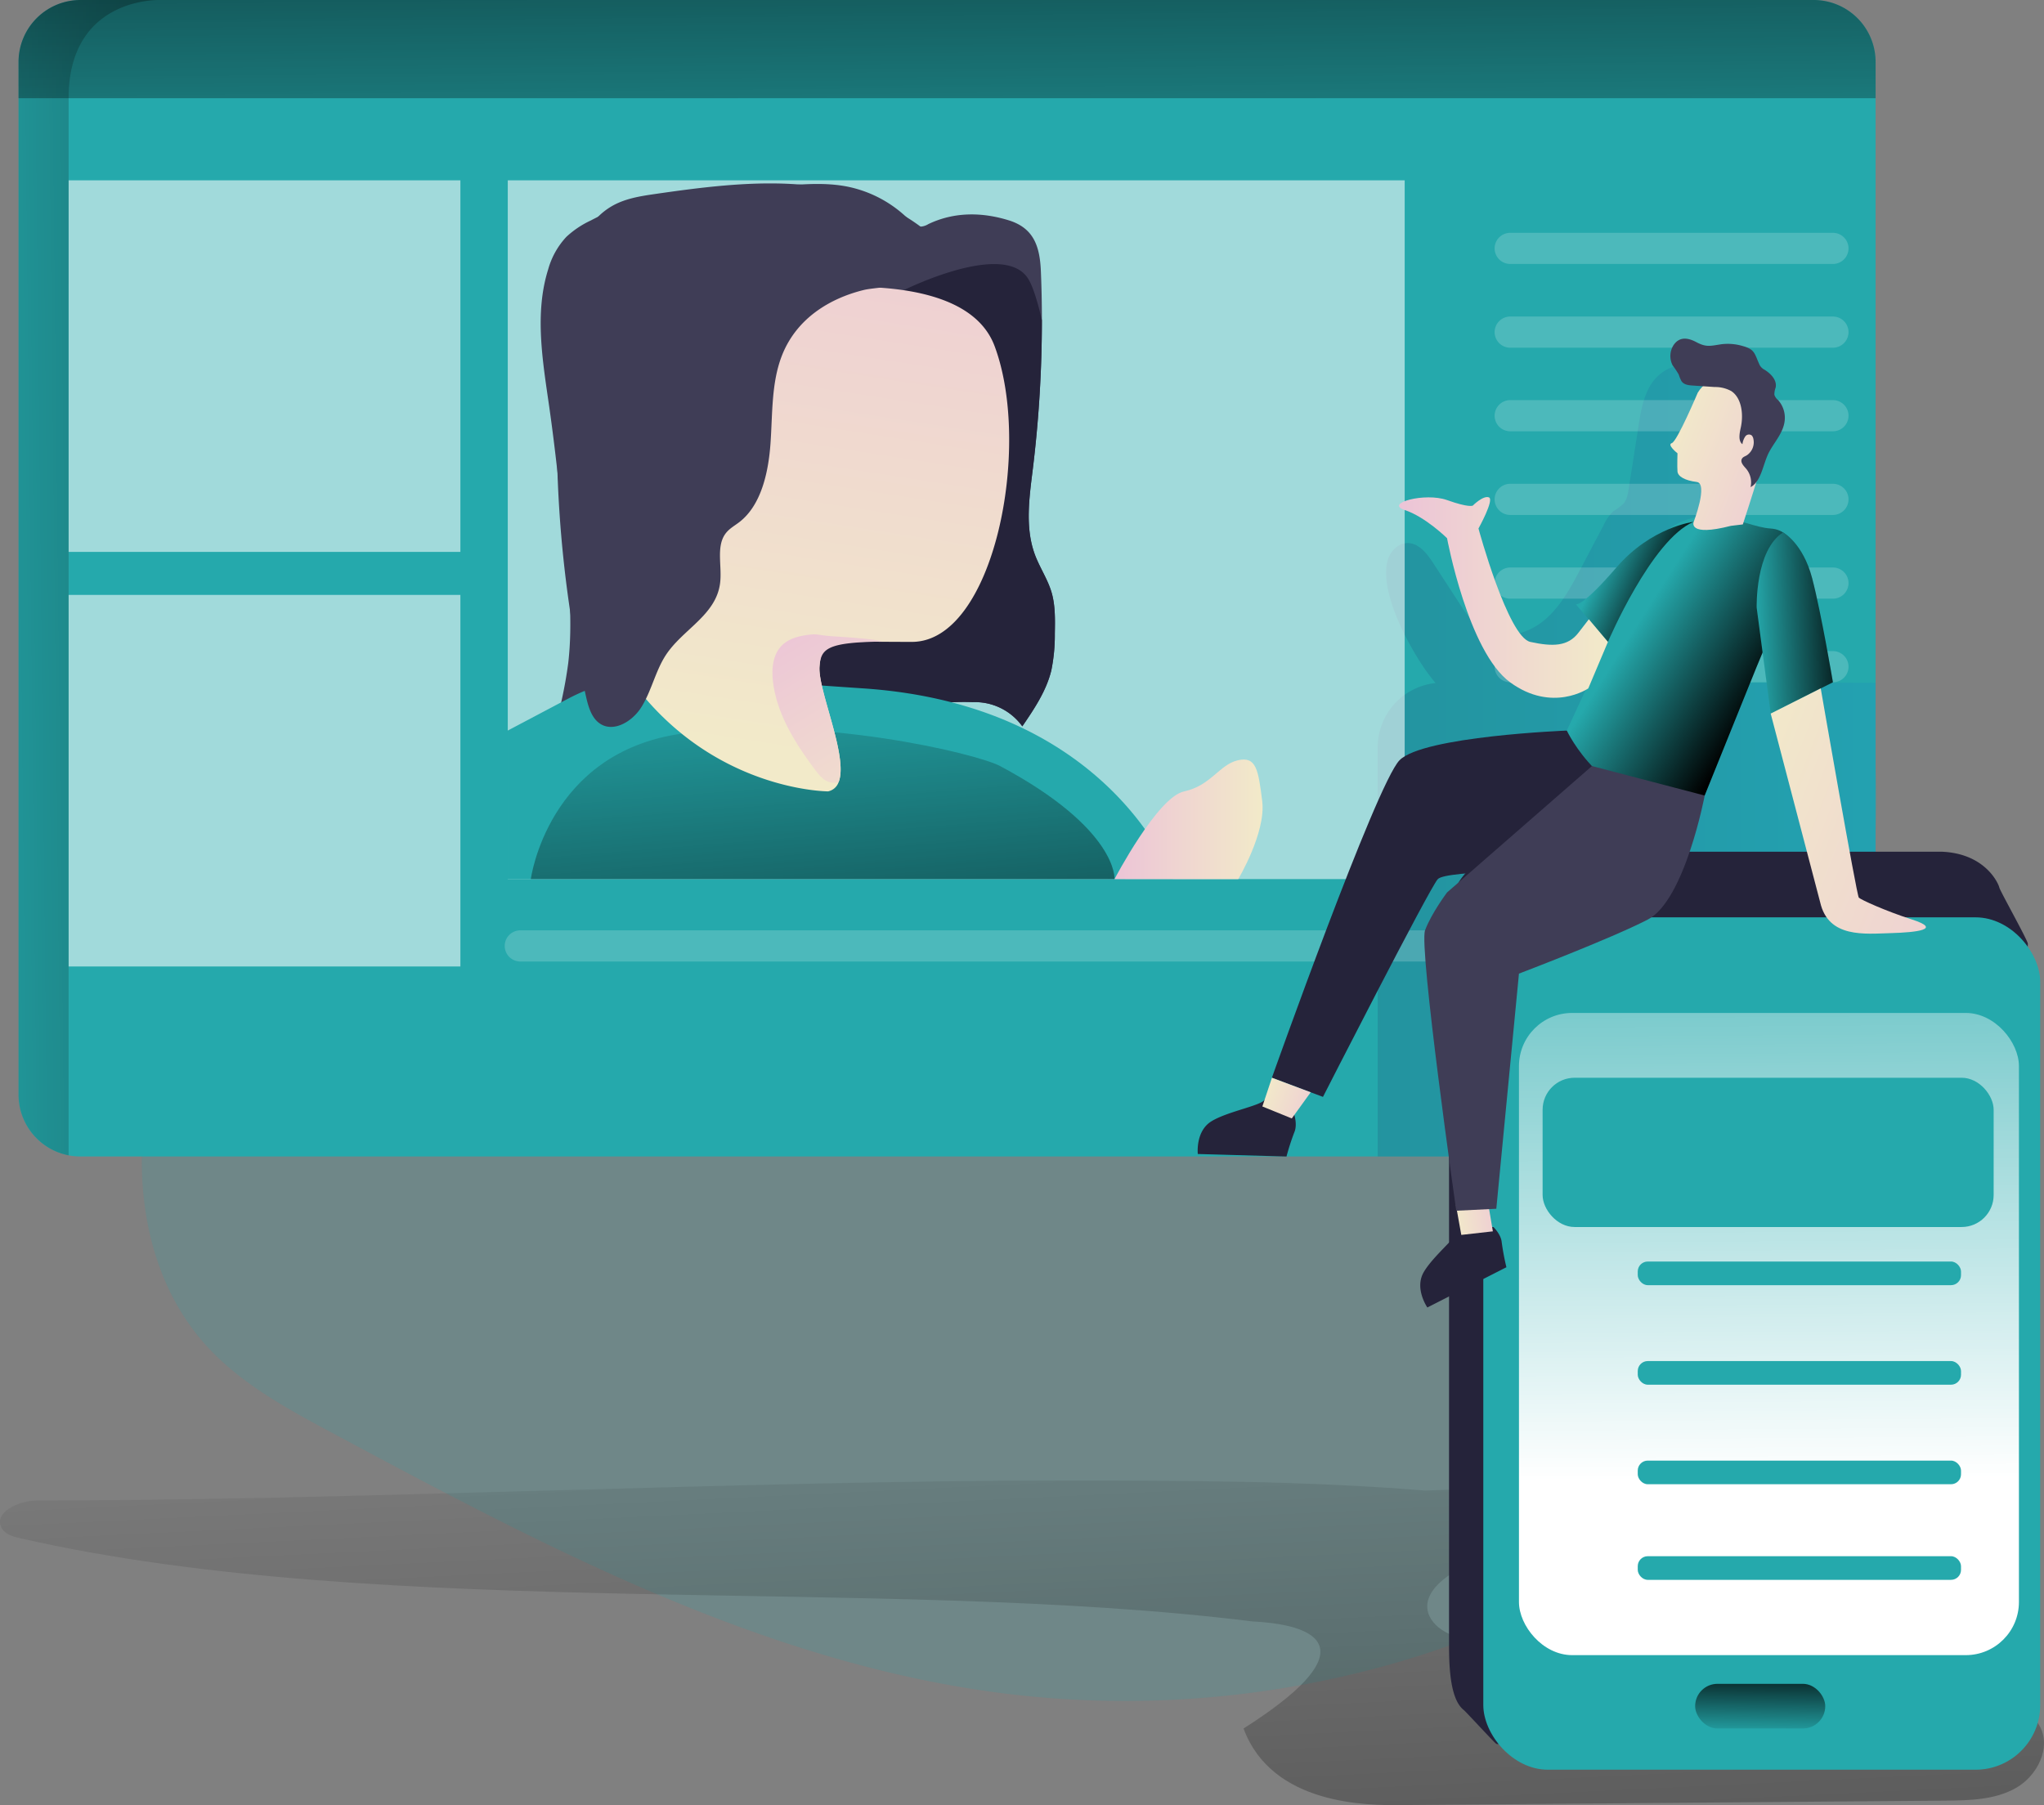 <svg id="Layer_1" data-name="Layer 1" xmlns="http://www.w3.org/2000/svg" xmlns:xlink="http://www.w3.org/1999/xlink" width="675.91" height="597" viewBox="0 0 675.91 597">
  <rect x="0" y="0" width="675.91" height="597" fill="#808080" stroke="none"/>
  <defs>
    <linearGradient id="linear-gradient" x1="349.76" y1="784.27" x2="332.87" y2="434.58" gradientUnits="userSpaceOnUse">
      <stop offset="0.01"/>
      <stop offset="0.97" stop-opacity="0"/>
    </linearGradient>
    <linearGradient id="linear-gradient-2" x1="551.68" y1="421.71" x2="716.32" y2="421.71" gradientTransform="translate(-96.1 -170)" gradientUnits="userSpaceOnUse">
      <stop offset="0" stop-color="#183866"/>
      <stop offset="1" stop-color="#1a7fc1"/>
    </linearGradient>
    <linearGradient id="linear-gradient-3" x1="583.41" y1="398.49" x2="585.3" y2="659.16" gradientTransform="translate(0 -170)" gradientUnits="userSpaceOnUse">
      <stop offset="0.02" stop-color="#fff" stop-opacity="0"/>
      <stop offset="1" stop-color="#fff"/>
    </linearGradient>
    <linearGradient id="linear-gradient-4" x1="2252.81" y1="1648.76" x2="2235.36" y2="1642.02" gradientTransform="translate(-2268.23 30.91) rotate(-28.61)" gradientUnits="userSpaceOnUse">
      <stop offset="0" stop-color="#ecc4d7"/>
      <stop offset="0.42" stop-color="#efd4d1"/>
      <stop offset="1" stop-color="#f2eac9"/>
    </linearGradient>
    <linearGradient id="linear-gradient-5" x1="407.83" y1="40.98" x2="410.02" y2="276.59" gradientTransform="translate(-96.1 -170)" xlink:href="#linear-gradient"/>
    <linearGradient id="linear-gradient-6" x1="679.19" y1="401.39" x2="636.81" y2="374.55" gradientTransform="translate(-96.1 -170)" xlink:href="#linear-gradient"/>
    <linearGradient id="linear-gradient-7" x1="439.7" y1="539.21" x2="417.93" y2="530.8" gradientTransform="translate(0 -170)" xlink:href="#linear-gradient-4"/>
    <linearGradient id="linear-gradient-8" x1="709.23" y1="374.99" x2="675.33" y2="376.4" gradientTransform="translate(-96.1 -170)" xlink:href="#linear-gradient"/>
    <linearGradient id="linear-gradient-9" x1="785.66" y1="469.95" x2="669.08" y2="424.91" gradientTransform="translate(-96.1 -170)" xlink:href="#linear-gradient-4"/>
    <linearGradient id="linear-gradient-10" x1="697.82" y1="333.78" x2="647.23" y2="314.24" gradientTransform="translate(-96.1 -170)" xlink:href="#linear-gradient-4"/>
    <linearGradient id="linear-gradient-11" x1="649.12" y1="365.74" x2="625.58" y2="354.91" gradientTransform="translate(-96.1 -170)" xlink:href="#linear-gradient"/>
    <linearGradient id="linear-gradient-12" x1="558.74" y1="367.59" x2="627.81" y2="367.59" gradientTransform="translate(-96.1 -170)" xlink:href="#linear-gradient-4"/>
    <linearGradient id="linear-gradient-13" x1="582.22" y1="48.83" x2="581.94" y2="22.93" gradientTransform="matrix(1, 0, 0, -1, 0, 598)" xlink:href="#linear-gradient"/>
    <linearGradient id="linear-gradient-14" x1="355.3" y1="358.47" x2="56.14" y2="361.76" gradientTransform="translate(-96.1 -170)" xlink:href="#linear-gradient"/>
    <linearGradient id="linear-gradient-15" x1="378.56" y1="589.77" x2="361.32" y2="375.89" gradientTransform="translate(-96.1 -170)" xlink:href="#linear-gradient"/>
    <linearGradient id="linear-gradient-16" x1="391.19" y1="185.64" x2="354.92" y2="419.63" gradientTransform="translate(-96.1 -170)" xlink:href="#linear-gradient-4"/>
    <linearGradient id="linear-gradient-17" x1="357.64" y1="373.22" x2="404.84" y2="449.18" gradientTransform="translate(-96.1 -170)" xlink:href="#linear-gradient-4"/>
    <linearGradient id="linear-gradient-18" x1="464.65" y1="440.97" x2="513.61" y2="440.97" gradientTransform="translate(-96.1 -170)" xlink:href="#linear-gradient-4"/>
  </defs>
  <title>8. Content Digital</title>
  <path d="M87.22,273.91c-15.39,26.55-31,53.65-37.49,83.65s-2.43,63.91,17.94,86.86c11.47,12.92,27,21.35,42.26,29.51,71.21,38.2,144.59,77.1,224.86,86.47A323.56,323.56,0,0,0,468,548c47.13-14.69,93.61-43.58,111.69-89.51,8.64-22,10.09-46,14.66-69.13,11.36-57.58,41.92-118.58,16.33-171.4-28-57.9-104.8-68-169.09-70.36-80.72-3-163.74-6.39-243.53,9.22C134.33,169.26,118.21,220.51,87.22,273.91Z" transform="translate(0)" fill="#25a9ac" opacity="0.18" style="isolation: isolate"/>
  <path d="M540.56,504.14c8.06-1.05,12.92-14.49-69.32-11.17-40-3.27-80.08-3.3-120.17-3.32-100.82-.07-238,6.67-338.81,6.61-6,0-14.69,4-11.63,9.22,1.18,2,3.7,2.72,6,3.24,121.27,27.71,284.06,12.21,407.51,27.53,25.45,1.3,35.29,11.15-2.92,35.41,9.37,25.45,41.2,25.42,51.62,25.33l180.45-1.47c8-.07,16.45-.24,23.41-4.23s11.63-13.17,7.88-20.27c-3.35-6.34-11.43-8.23-18.56-9-32.4-3.36-65.11,3-97.61,1-28.69-1.84-51.94-12.28-78.26-22.26C467.13,535.83,459.28,514.68,540.56,504.14Z" transform="translate(0)" opacity="0.56" fill="url(#linear-gradient)"/>
  <path d="M620.22,20.48V362a20.46,20.46,0,0,1-20.44,20.48H26.61A20.43,20.43,0,0,1,6.13,362.1V20.48A20.49,20.49,0,0,1,26.61,0H599.74A20.48,20.48,0,0,1,620.22,20.48Z" transform="translate(0)" fill="#25a9ac"/>
  <path d="M428,368.73s1.08,3.3,0,5.76a80.13,80.13,0,0,0-2.58,8l-29.33-.83s-.82-7.5,4.45-10.78,16.25-5.14,17.62-7.14Z" transform="translate(0)" fill="#25233a"/>
  <path d="M620.22,225.87V362a20.46,20.46,0,0,1-20.44,20.48H455.58V247.16a21.37,21.37,0,0,1,19.15-21.26c-1-1.15-1.91-2.33-2.79-3.56-5.87-8.07-16.11-26.83-13-37.2.88-2.92,3.46-5.5,6.5-5.53,3.76,0,6.46,3.48,8.51,6.64l8.76,13.46c2,3.11,4.13,6.3,7.26,8.3,6.09,3.9,14.51,2,20.17-2.46s9.19-11.09,12.57-17.49l7.61-14.43a14.29,14.29,0,0,1,3.28-4.6,29.36,29.36,0,0,0,3.13-2.31c1.24-1.34,1.57-3.25,1.85-5.06l3.24-20.75c.74-4.69,1.52-9.53,4-13.56s7.17-7.12,11.84-6.27c4.29.77,7.47,4.65,8.74,8.83s1,8.63.63,13l-1.65,22.57,4.4-.42c2.12,5.61-1.11,11.73-1.38,17.73-.33,7,3.2,14.8-.88,20.47-2.75,3.82-8.45,5.58-9.42,10.19-.73,3.48,1.71,7.22.44,10.55a6.05,6.05,0,0,1-1.1,1.8h60.91A14.62,14.62,0,0,1,620.22,225.87Z" transform="translate(0)" opacity="0.19" fill="url(#linear-gradient-2)" style="isolation: isolate"/>
  <path d="M596.77,318H172.06a5.16,5.16,0,0,1-5.16-5.15h0a5.16,5.16,0,0,1,5.16-5.16H596.77a5.16,5.16,0,0,1,5.16,5.16h0A5.16,5.16,0,0,1,596.77,318Z" transform="translate(0)" fill="#fff" opacity="0.18" style="isolation: isolate"/>
  <path d="M642,563.58H500.53c-4.12,0-2.56,15.1-5.83,13.07-.67-.42-10-10.6-10.65-11.09-5-3.91-4.88-16.52-4.88-23.35V303.05a21.36,21.36,0,0,1,21.35-21.37H642c14.72.56,18.94,10.81,19.13,11.84s9.44,17.52,9.44,18.62l-7.21,230.07A21.36,21.36,0,0,1,642,563.58Z" transform="translate(0)" fill="#25233a"/>
  <rect x="490.5" y="303.39" width="184.16" height="281.9" rx="21.37" fill="#25a9ac"/>
  <rect x="502.29" y="335.01" width="165.33" height="212.39" rx="17.58" fill="url(#linear-gradient-3)"/>
  <path d="M493.84,405.81s2.52,2.38,2.75,5.06a82.44,82.44,0,0,0,1.55,8.24L472,432.42s-4.31-6.2-1.25-11.6,11.8-12.28,12-14.7Z" transform="translate(0)" fill="#25233a"/>
  <polygon points="481.45 398.57 483.22 408.42 493.66 407.24 491.95 397.08 481.45 398.57" fill="url(#linear-gradient-4)"/>
  <path d="M620.22,20.48v12H6.13v-12A20.49,20.49,0,0,1,26.61,0H599.74A20.48,20.48,0,0,1,620.22,20.48Z" transform="translate(0)" fill="url(#linear-gradient-5)"/>
  <rect x="167.91" y="59.64" width="296.59" height="231.1" fill="#fff" opacity="0.57" style="isolation: isolate"/>
  <path d="M348.81,209.55a58.45,58.45,0,0,1-1.16,12.17c-1.64,6.78-5.65,12.73-9.59,18.5a19.29,19.29,0,0,0-16.4-8c-9.3-.38-18.52,1.1-27.71,2.91-14.21,2.78-28.36,6.34-42.68,5.05-7.25-.66-14.37-2.55-21.65-2.81-14.14-.53-27.67,5.08-41.16,9.35-2.12.67-5.12.92-5.89-1.17a4.38,4.38,0,0,1,.2-2.79,144.1,144.1,0,0,0,5.13-23.42c1.56-13.48.2-27.11-1.18-40.61-1.49-14.73-3-29.47-5.09-44.13-2.17-15.16-4.94-30.93-.35-45.54a25.91,25.91,0,0,1,6-10.72,31,31,0,0,1,8.08-5.42A78.7,78.7,0,0,1,213.2,66.1a114.1,114.1,0,0,1,16.47-2.19l28.48-2.39c7.36-.62,14.84-1.23,22.08.2A40.07,40.07,0,0,1,300.84,72.9c.9.91,1.87,1.94,3.14,2.07a5.59,5.59,0,0,0,3-.85c8.51-4.08,17.73-4,26.6-1.25,8.32,2.58,10.32,8.67,10.63,17.13q.33,7.92.32,15.83a405.45,405.45,0,0,1-3,49.26c-1.17,9.5-2.63,19.43.72,28.4,1.58,4.2,4.16,8,5.45,12.29S348.9,204.93,348.81,209.55Z" transform="translate(0)" fill="#3f3d56"/>
  <path d="M348.81,209.55a58.45,58.45,0,0,1-1.16,12.17c-1.64,6.78-5.65,12.73-9.59,18.5a19.29,19.29,0,0,0-16.4-8c-9.3-.38-18.52,1.1-27.71,2.91L259.77,224.4l7.46-55.82L298.79,96s33.5-16.77,41.31-3.64c1.49,2.5,3,7.33,4.43,13.52a405.45,405.45,0,0,1-3,49.26c-1.17,9.5-2.63,19.43.72,28.4,1.58,4.2,4.16,8,5.45,12.29S348.9,204.93,348.81,209.55Z" transform="translate(0)" fill="#25233a"/>
  <rect x="22.69" y="59.64" width="129.55" height="122.89" fill="#fff" opacity="0.57" style="isolation: isolate"/>
  <rect x="22.69" y="196.75" width="129.55" height="122.89" fill="#fff" opacity="0.57" style="isolation: isolate"/>
  <path d="M606.11,87.3H499.39a5.16,5.16,0,0,1-5.15-5.16h0A5.16,5.16,0,0,1,499.39,77H606.11a5.16,5.16,0,0,1,5.16,5.15h0A5.16,5.16,0,0,1,606.11,87.3Z" transform="translate(0)" fill="#fff" opacity="0.18" style="isolation: isolate"/>
  <path d="M606.11,115H499.39a5.16,5.16,0,0,1-5.15-5.16h0a5.17,5.17,0,0,1,5.15-5.15H606.11a5.16,5.16,0,0,1,5.16,5.15h0A5.16,5.16,0,0,1,606.11,115Z" transform="translate(0)" fill="#fff" opacity="0.18" style="isolation: isolate"/>
  <path d="M606.11,142.64H499.39a5.16,5.16,0,0,1-5.15-5.16h0a5.17,5.17,0,0,1,5.15-5.15H606.11a5.16,5.16,0,0,1,5.16,5.15h0A5.16,5.16,0,0,1,606.11,142.64Z" transform="translate(0)" fill="#fff" opacity="0.18" style="isolation: isolate"/>
  <path d="M606.11,170.31H499.39a5.16,5.16,0,0,1-5.15-5.16h0a5.17,5.17,0,0,1,5.15-5.15H606.11a5.16,5.16,0,0,1,5.16,5.15h0A5.16,5.16,0,0,1,606.11,170.31Z" transform="translate(0)" fill="#fff" opacity="0.18" style="isolation: isolate"/>
  <path d="M606.11,198H499.39a5.16,5.16,0,0,1-5.15-5.16h0a5.17,5.17,0,0,1,5.15-5.15H606.11a5.16,5.16,0,0,1,5.16,5.15h0A5.16,5.16,0,0,1,606.11,198Z" transform="translate(0)" fill="#fff" opacity="0.18" style="isolation: isolate"/>
  <path d="M606.11,225.65H499.39a5.16,5.16,0,0,1-5.15-5.16h0a5.17,5.17,0,0,1,5.15-5.15H606.11a5.16,5.16,0,0,1,5.16,5.15h0A5.16,5.16,0,0,1,606.11,225.65Z" transform="translate(0)" fill="#fff" opacity="0.18" style="isolation: isolate"/>
  <path d="M518.12,241.62s-47.61,1.88-55.33,9.82-42.2,105-42.2,105l16.89,6.33s35.1-68.81,37.95-72,40.76-2.17,53.45-6.92S555.27,265,555.27,265Z" transform="translate(0)" fill="#25233a"/>
  <path d="M547.11,179.06l-29,62.56s12.25,26,37.15,23.33l8.44-1.84,17.2-42.62,13.71-32.82s.23-12.29-9.15-12.88S561.9,163.59,547.11,179.06Z" transform="translate(0)" fill="#25a9ac"/>
  <path d="M547.11,179.06l-29,62.56s12.25,26,37.15,23.33l8.44-1.84,17.2-42.62,13.71-32.82s.23-12.29-9.15-12.88S561.9,163.59,547.11,179.06Z" transform="translate(0)" fill="url(#linear-gradient-6)"/>
  <path d="M478.51,295.16l47.92-41.81,37.28,9.76s-6.55,34.65-18.8,41S502.29,322,502.29,322l-7.49,77.77-13.25.65s-12.42-87.07-10.31-92.74S478.51,295.16,478.51,295.16Z" transform="translate(0)" fill="#3f3d56"/>
  <polygon points="420.6 356.44 417.44 365.94 427.17 369.9 433.42 361.25 420.6 356.44" fill="url(#linear-gradient-7)"/>
  <path d="M589.68,176.11s6.51,3.48,9.56,15.12,6.87,34.42,6.87,34.42L585.53,236l-4.63-35S580.34,181.91,589.68,176.11Z" transform="translate(0)" fill="#25a9ac"/>
  <path d="M589.68,176.11s6.51,3.48,9.56,15.12,6.87,34.42,6.87,34.42L585.53,236l-4.63-35S580.34,181.91,589.68,176.11Z" transform="translate(0)" fill="url(#linear-gradient-8)"/>
  <path d="M601.9,298.43,585.53,236l16.55-8.33s11.87,68.51,12.6,69.21,8.62,4.33,17.62,7.24c10.08,3.25,1.53,4.25-7.09,4.49S604.61,310.29,601.9,298.43Z" transform="translate(0)" fill="url(#linear-gradient-9)"/>
  <path d="M561.42,129.86s-6.84,16.17-8.58,16.69,1.87,3.37,1.87,3.37-.14,4.33,0,6,2.47,3,6.36,3.48-1,13.21-1,13.21-2.1,5,12.32,1.3l3.93-.47s10.58-32.28,10.48-36S568.9,117.69,561.42,129.86Z" transform="translate(0)" fill="url(#linear-gradient-10)"/>
  <path d="M553.41,114.14a6.71,6.71,0,0,0-.29,6.71,33.27,33.27,0,0,1,2,3A12.74,12.74,0,0,0,556,126c.78,1.22,2.28,1.41,3.61,1.5l7.39.5a11,11,0,0,1,5.48,1.33c3.45,2.24,4.13,7.71,3.16,12.09-.43,1.92-.91,4.41.55,5.49a5.73,5.73,0,0,1,.91-2.52,1.5,1.5,0,0,1,2.06-.45h0l.1.07a2.23,2.23,0,0,1,.54,1.11,5.19,5.19,0,0,1-2.3,5.55c-.55.29-1.21.5-1.51,1.11-.57,1.15.63,2.33,1.45,3.27a7.06,7.06,0,0,1,1.44,6.06c3.38-1.83,4-6.89,5.68-10.67s5.18-7,5.61-11.4a8.74,8.74,0,0,0-2.2-6.73,3.72,3.72,0,0,1-1.22-1.75,6.63,6.63,0,0,1,.43-2.41c.48-2.52-1.68-4.61-3.66-5.86a3.86,3.86,0,0,1-1.62-1.53c-1.71-3.66-1.45-5.17-5.56-6.3a17.2,17.2,0,0,0-7.34-.58c-3.52.55-4.84,1-8.1-.75C558.26,111.74,555.41,111.19,553.41,114.14Z" transform="translate(0)" fill="#3f3d56"/>
  <path d="M560,172.59s-13.92,1.66-25.48,15.08-13.44,12.16-13.44,12.16l10.61,12.47S546.12,178.48,560,172.59Z" transform="translate(0)" fill="#25a9ac"/>
  <path d="M560,172.59s-13.92,1.66-25.48,15.08-13.44,12.16-13.44,12.16l10.61,12.47S546.12,178.48,560,172.59Z" transform="translate(0)" fill="url(#linear-gradient-11)"/>
  <path d="M531.71,212.3l-6.5,15.38s-11.88,8.16-25.82-2S478.51,178,478.51,178s-7.15-7.07-14-9.32,6.74-5.89,14-3.29,8.51,1.83,8.51,1.83,3.42-3.44,5.32-2.73-3.44,10.3-3.44,10.3,9.74,35.9,17.16,37.51,12.39,1.51,15.87-3l3.47-4.49Z" transform="translate(0)" fill="url(#linear-gradient-12)"/>
  <rect x="560.55" y="556.89" width="43.02" height="14.77" rx="7.38" fill="#25a9ac"/>
  <rect x="560.55" y="556.89" width="43.02" height="14.77" rx="7.38" fill="url(#linear-gradient-13)"/>
  <path d="M52.46,0C49.3,0,22.69.93,22.69,32.46V382.1A20.5,20.5,0,0,1,6.13,362V20.48A20.49,20.49,0,0,1,26.61,0Z" transform="translate(0)" fill="url(#linear-gradient-14)"/>
  <path d="M187.9,231.05l-20,10.57v49.12h220s-20.3-57.48-102.28-63.06c-54.72-3.68-48.09-4.1-68.72-3.94A63,63,0,0,0,187.9,231.05Z" transform="translate(0)" fill="#25a9ac"/>
  <path d="M175.53,290.74s5.53-41.87,49.89-48.1,97.65,6.62,105.29,10.71c39.08,20.88,37.84,37.39,37.84,37.39Z" transform="translate(0)" fill="url(#linear-gradient-15)"/>
  <path d="M301.5,212.29c-9.68,0-16.25-.16-20.73.09-8,.45-9.33,2.16-9.77,8.11-.58,7.8,9.61,29.85,6.32,38.17a4.66,4.66,0,0,1-3.48,3.07s-38.76,0-65.57-37.33c0,0,18.89-18.76,17.14-45.35s-11.29-70.2-1.79-74.89S316.4,81,328.9,114.48,328.61,212.37,301.5,212.29Z" transform="translate(0)" fill="url(#linear-gradient-16)"/>
  <path d="M258.55,117.64c-3.5,9-3.07,19.22-3.76,29s-3.14,20.48-10.26,26c-1.6,1.24-3.44,2.2-4.67,3.91-3.14,4.35-1,10.88-1.76,16.46-1.43,10.52-12.33,15.12-17.91,23.62-3.41,5.2-4.76,11.86-8.05,17.16s-10.13,8.94-14.57,4.88c-2.28-2.09-3.18-5.56-3.9-8.81a400.87,400.87,0,0,1-7.94-122.8c1.34-14.84,4.73-31.67,16.21-38.65,4.53-2.75,9.74-3.53,14.83-4.27,29.35-4.24,61.35-7.88,86.52,10,2.32,1.64,4.64,3.58,5.78,6.41,5.91,14.69-17.42,13.84-23.48,15.37C274.52,98.65,263.39,105.22,258.55,117.64Z" transform="translate(0)" fill="#3f3d56"/>
  <path d="M277.32,258.66a5.12,5.12,0,0,1-3.05,0c-2.07-.61-3.51-2.41-4.79-4.14-6.51-8.72-12.6-18.32-13.87-29.13-.49-4.16-.08-8.81,2.84-11.82,2.35-2.41,5.85-3.28,9.2-3.66,3.18-.36,2.52.27,9.51.64,1.27.07,13.36.87,14.5,1.64-18.12.25-20.22,2.3-20.66,8.25C270.42,228.29,280.61,250.34,277.32,258.66Z" transform="translate(0)" fill="url(#linear-gradient-17)"/>
  <path d="M368.55,290.74s14.19-27.14,23-29,11.66-8.86,17.76-10.29,6.79,3.14,8.08,13.51-7.93,25.79-7.93,25.79Z" transform="translate(0)" fill="url(#linear-gradient-18)"/>
  <rect x="510.11" y="356.44" width="149.15" height="49.37" rx="10.59" fill="#25a9ac"/>
  <rect x="541.57" y="417.22" width="106.9" height="7.82" rx="3.31" fill="#25a9ac"/>
  <rect x="541.57" y="450.14" width="106.9" height="7.82" rx="3.31" fill="#25a9ac"/>
  <rect x="541.57" y="483.06" width="106.9" height="7.82" rx="3.31" fill="#25a9ac"/>
  <rect x="541.57" y="514.68" width="106.9" height="7.82" rx="3.31" fill="#25a9ac"/>
</svg>
